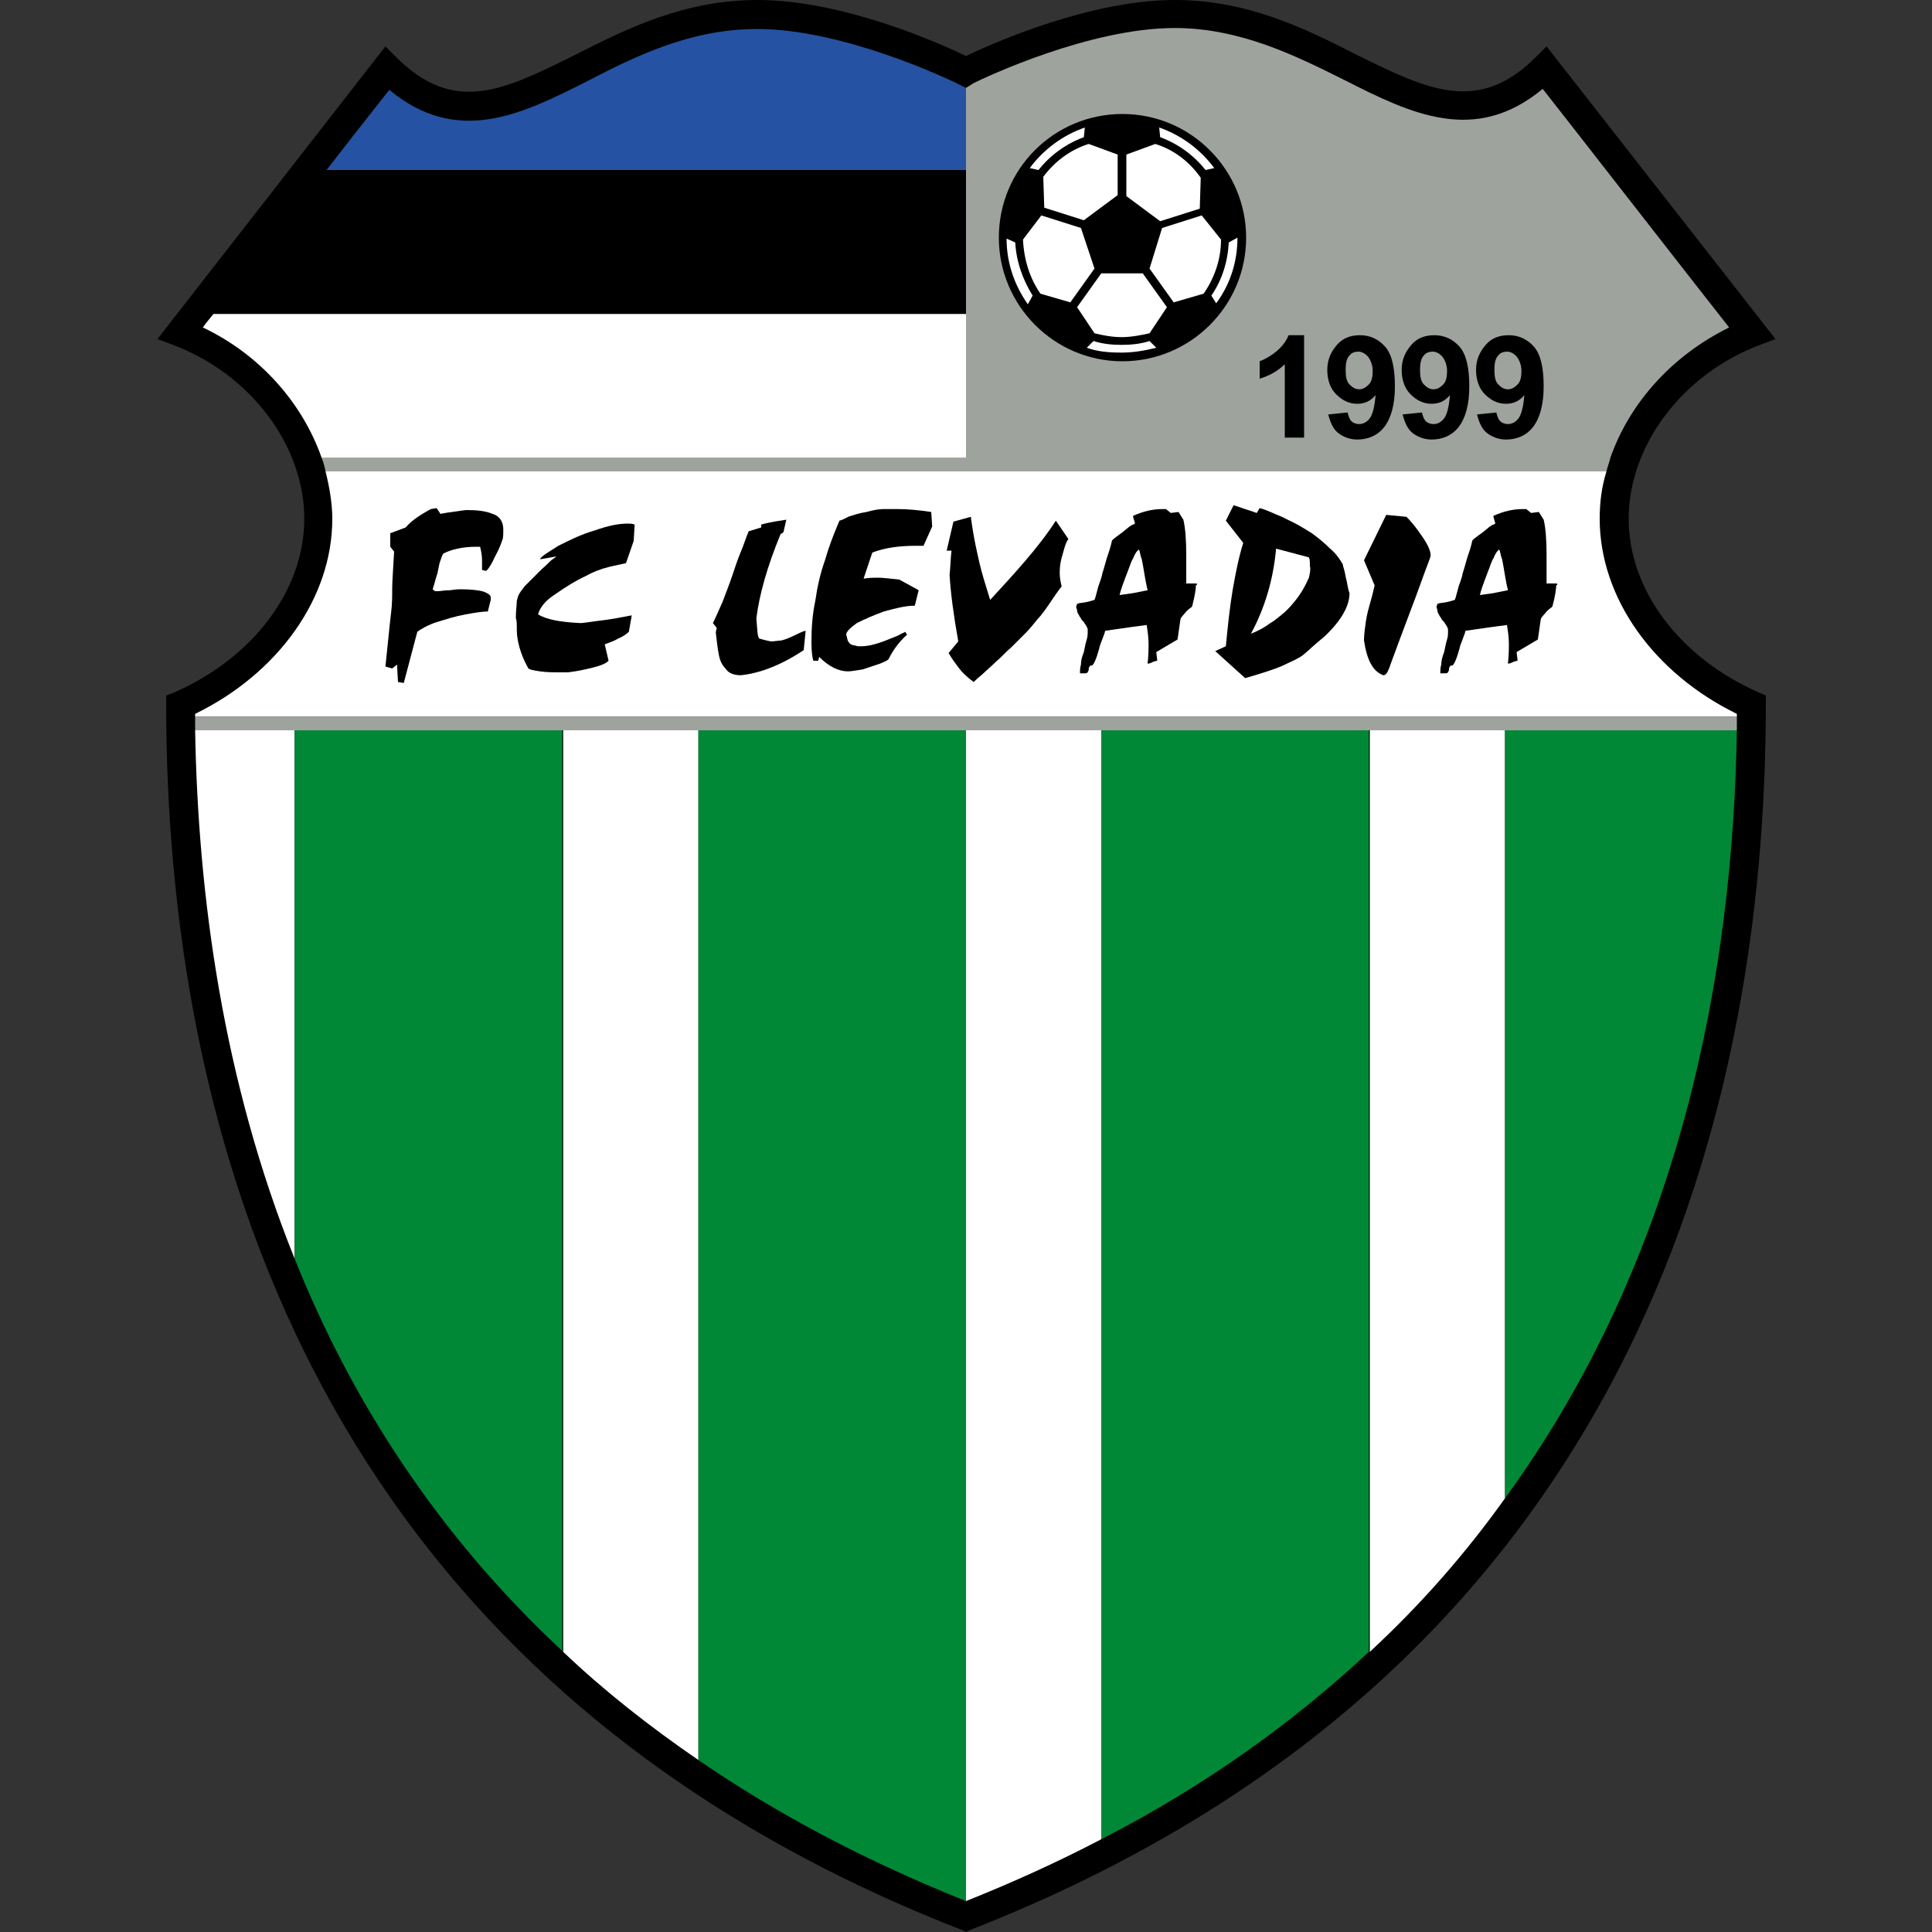<?xml version="1.0" encoding="utf-8"?>
<!-- Generator: Adobe Illustrator 21.1.0, SVG Export Plug-In . SVG Version: 6.00 Build 0)  -->
<svg version="1.1" id="Layer_1" xmlns="http://www.w3.org/2000/svg" xmlns:xlink="http://www.w3.org/1999/xlink" x="0px" y="0px"
	 viewBox="0 0 200 200" style="enable-background:new 0 0 200 200;" xml:space="preserve">
<rect x="0" y="0" width="200" height="200" fill="#333333" stroke="none"/>
<style type="text/css">
	.st0{fill:#9EA39E;}
	.st1{fill:#FFFFFF;}
	.st2{fill:#2552A2;}
	.st3{fill:#008837;}
</style>
<g id="_x3C_Group_x3E_">
	<path id="path5" d="M59.5,5.7c-7.3,3.6-12.5,6.3-18.6,0.1l-1-1L16.3,35.1l1.6,0.6c8,3,13.6,10.4,13.6,18c0,7.4-5.3,14.4-13.5,18
		L17.2,72v0.8c0,43.3,14.3,100.5,82.4,127l0.4,0.2l0.4-0.2c68.1-26.6,82.4-83.7,82.4-127V72l-0.7-0.3c-8.2-3.6-13.5-10.6-13.5-18
		c0-7.6,5.6-15,13.6-18l1.6-0.6L160.1,4.8l-1,1c-6,6.1-11.3,3.5-18.6-0.1C135.2,3,129.2,0,121.6,0l0,0c-8.7,0-18.7,4.4-21.6,5.8
		C97.1,4.4,87.2,0,78.4,0C70.8,0,64.8,3,59.5,5.7L59.5,5.7z"/>
	<path id="path7" class="st0" d="M159.7,9.2c-7,5.8-13.6,2.6-20.5-0.9c-5-2.5-10.8-5.4-17.6-5.4c-8.8,0-19.6,5.1-20.8,5.7L100,9.1
		v38.3H33.3c0.2,0.5,0.3,0.9,0.4,1.4h132.6c0.1-0.5,0.3-0.9,0.4-1.4c2-5.7,6.4-10.6,12.3-13.5C176.7,31,161.6,11.6,159.7,9.2
		L159.7,9.2z"/>
	<path id="path9" class="st1" d="M21,33.9c5.9,2.8,10.3,7.8,12.3,13.5H100V32.5H22.1C21.6,33.1,21.2,33.6,21,33.9L21,33.9z"/>
	<path id="path11" class="st2" d="M100,9.1l-0.8-0.4C98,8.1,87.2,3,78.4,3c-6.9,0-12.6,2.8-17.6,5.4c-6.9,3.5-13.5,6.7-20.5,0.9
		c-0.7,0.9-3.4,4.3-6.5,8.3H100V9.1L100,9.1z"/>
	<path id="path13" class="st1" d="M33.7,48.8c0.4,1.6,0.7,3.3,0.7,4.9c0,8.2-5.6,16-14.2,20.2c0,0.1,0,0.2,0,0.3h159.6
		c0-0.1,0-0.2,0-0.3c-8.6-4.2-14.2-12-14.2-20.2c0-1.7,0.2-3.3,0.7-4.9H33.7L33.7,48.8z"/>
	<path id="path15" class="st0" d="M20.2,75.6h159.6c0-0.5,0-0.9,0-1.4H20.2C20.2,74.7,20.2,75.1,20.2,75.6L20.2,75.6z"/>
	<path id="path17" class="st1" d="M100,75.6v121.2c5-2,9.6-4.1,14-6.4V75.6H100L100,75.6z"/>
	<path id="path19" class="st1" d="M141.8,75.6V171c5.4-5,10-10.3,14-15.9V75.6H141.8L141.8,75.6z"/>
	<path id="path21" class="st1" d="M20.2,75.6c0.3,17.2,2.9,36.3,10.3,54.7V75.6H20.2L20.2,75.6z"/>
	<path id="path23" class="st1" d="M58.3,75.6V171c4.2,4,8.9,7.7,14,11.2V75.6H58.3L58.3,75.6z"/>
	<path id="path25" class="st3" d="M114,75.6v114.8c10.9-5.6,20-12.2,27.7-19.4V75.6H114L114,75.6z"/>
	<path id="path27" class="st3" d="M155.8,75.6v79.5c18.2-25,23.6-54.4,24-79.5H155.8L155.8,75.6z"/>
	<path id="path29" class="st3" d="M30.5,75.6v54.7c5.8,14.5,14.7,28.5,27.7,40.6V75.6H30.5L30.5,75.6z"/>
	<path id="path31" class="st3" d="M100,75.6H72.3v106.6c8,5.5,17.2,10.4,27.7,14.6V75.6L100,75.6z"/>
	<path id="path33" d="M145.6,53.5c0.4,0.4,1,1.1,1.6,2c0.7,1,0.9,1.6,0.9,2c0,0.2-0.4,1.1-1,2.8c-0.6,1.7-1.7,4.5-3.2,8.6
		c0,0,0,0.1-0.2,0.5c-0.1,0.3-0.3,0.5-0.5,0.5c-1.1-0.4-1.7-1.6-2-3.6c0-0.6,0.1-1.3,0.2-2c0.1-0.7,0.3-1.4,0.5-2.1
		c0.2-0.7,0.3-1.2,0.4-1.6l-1.1-2.6l2.3-4.7L145.6,53.5L145.6,53.5z"/>
	<path id="path35" d="M139.3,59.7c-0.1-0.7-0.3-1.1-0.3-1.3c-0.3-0.5-0.7-1.1-1.3-1.6c-0.5-0.5-1.2-1.1-1.9-1.6
		c-0.8-0.5-1.6-1-2.5-1.4c-0.2-0.1-0.4-0.2-0.6-0.3c-0.8-0.3-1.5-0.7-2.3-0.9l-0.3,0.5l-2.4-0.8l-0.8,1.6l1.8,2.3
		c-0.5,1.6-0.8,3.2-1.1,4.9c-0.3,1.8-0.5,3.7-0.7,5.8l-1.1,0.5l3.1,2.8c1.7-0.5,3-0.9,3.9-1.3c0.8-0.4,1.6-0.7,2.1-1.1
		c0.5-0.4,1.2-1.1,2.2-1.9c1.8-1.7,2.6-3.2,2.6-4.5C139.5,60.9,139.5,60.4,139.3,59.7L139.3,59.7L139.3,59.7z M135.5,59.8
		c-0.4,0.9-0.9,1.8-1.6,2.6c-0.4,0.5-0.8,0.9-1.3,1.3c-0.4,0.3-0.7,0.6-1.1,0.8c-0.8,0.6-1.5,0.9-2,1.1c1.4-2.6,2.3-5.5,2.6-8.8
		l0.4,0.1l3,0.8c0.1,0.2,0.1,0.5,0.1,0.9C135.7,58.9,135.6,59.3,135.5,59.8L135.5,59.8z"/>
	<path id="path37" d="M123.8,60.4h-1v-3c0-1.5-0.1-2.8-0.3-3.6l-0.5-0.8l-0.8,0.1l-0.5-0.4h-0.4c-0.9,0-1.9,0.2-3,0.7c0,0,0,0,0,0
		l0,0.1l0.2,0.7c-0.1,0-0.1,0.1-0.2,0.1c-0.3,0.1-0.6,0.4-1.1,0.8c-0.7,0.5-1.1,0.8-1.1,0.9c0,0-0.1,0.6-0.5,1.7
		c-0.3,1.1-0.5,1.7-0.5,1.7c0,0.1-0.1,0.5-0.4,1.3c-0.2,0.7-0.3,1.2-0.4,1.4c0,0-0.3,0.1-0.7,0.2c-0.4,0.1-0.8,0.1-1.1,0.2
		c0,0,0,0.1-0.1,0.3c0,0.1,0.1,0.3,0.1,0.4c0,0.2,0.1,0.3,0.2,0.5c0.1,0.2,0.2,0.3,0.2,0.3c0,0.1,0.1,0.2,0.3,0.4
		c0.1,0.2,0.3,0.4,0.3,0.5c0.1,0.1,0.1,0.3,0.1,0.3c0,0.4,0,0.7-0.1,1c-0.1,0.3-0.2,0.8-0.3,1.3c-0.2,0.5-0.3,0.9-0.3,1.3
		c-0.1,0.3-0.1,0.6-0.1,0.9c0,0,0.1,0,0.2,0c0.1,0,0.2,0,0.3,0c0.1,0,0.2,0,0.3-0.1c0-0.1,0.1-0.1,0.1-0.3c0-0.1,0-0.2,0.1-0.3
		c0-0.1,0.1-0.1,0.2-0.1c0,0,0,0,0,0c0.2,0,0.5-0.7,0.8-1.8c0-0.1,0.1-0.4,0.3-0.9c0.2-0.5,0.3-0.8,0.3-0.9l2.8-0.4l1.5-0.2
		c0.1,0.6,0.2,1.3,0.2,2c0,0.4,0,1.1-0.1,2c0.2,0,0.4-0.1,0.6-0.2c0.3-0.1,0.4-0.1,0.4-0.1l-0.1-0.9l2.2-1.3l0.3-2.1
		c0.1-0.3,0.4-0.5,0.6-0.8c0.3-0.3,0.5-0.4,0.6-0.5c0.3-1.1,0.4-1.9,0.4-2.2C124,60.5,123.9,60.4,123.8,60.4L123.8,60.4L123.8,60.4z
		 M117.3,61.4l-1.4,0.2c0.1-0.5,0.4-1.3,0.9-2.6c0.2-0.5,0.3-0.9,0.5-1.2c0.2-0.5,0.4-0.8,0.6-0.9c0.1,0.1,0.1,0.5,0.3,1
		c0.1,0.5,0.2,1.1,0.3,1.7c0.1,0.6,0.2,1.1,0.3,1.5L117.3,61.4L117.3,61.4z"/>
	<path id="path39" d="M45.2,52.6l0.4,0.6c0,0,0.4-0.1,1.2-0.2c0.8-0.1,1.3-0.2,1.5-0.2c1.1,0,2,0.1,2.7,0.4c0.7,0.2,1.1,0.8,1.1,1.6
		c0,0.5,0,0.9-0.1,1.1c-0.1,0.3-0.3,0.9-0.8,1.8c-0.4,0.9-0.8,1.4-0.9,1.4L49.9,59c0-0.1,0-0.3,0-0.5c0-0.2,0-0.4,0-0.5
		c0-0.5-0.1-1-0.2-1.4c0,0-0.1,0-0.1,0c0,0-0.1,0-0.3,0c-1.5,0-2.6,0.3-3.4,0.7c-0.1,0.1-0.2,0.4-0.4,1c-0.1,0.5-0.2,0.9-0.2,1
		c-0.1,0.3-0.2,0.6-0.3,1c-0.1,0.4-0.2,0.6-0.2,0.7c0,0,0.1,0.1,0.1,0.1c0,0,0.1,0.1,0.2,0.1c0.1,0,0.1,0,0.2,0
		c0.3,0,0.7-0.1,1.3-0.1c0.6-0.1,1-0.1,1.1-0.1c1,0,1.8,0.1,2.2,0.2c0.4,0.1,0.7,0.3,0.8,0.4c0.1,0.1,0.1,0.2,0.1,0.3
		c0,0.1,0,0.1,0,0.2l-0.3,1.2c-0.5,0-1.2,0.1-2.3,0.3c-1.1,0.2-2,0.5-3,0.8c-0.9,0.3-1.6,0.7-2,1l-1.4,5.3l-0.6-0.1l-0.1-1.8
		l-0.5,0.4l-0.7-0.2c0.1-0.9,0.2-1.9,0.3-2.9c0.1-1,0.2-2,0.3-2.8c0.1-0.8,0.1-1.6,0.1-2.4c0-0.7,0.1-2,0.2-3.8l-0.4-0.5v-1.4
		l1.6-0.6c0.5-0.6,1.3-1.2,2.6-1.9L45.2,52.6L45.2,52.6z"/>
	<path id="path41" d="M65.6,56l-0.8,2.3c-0.4,0.1-1,0.2-1.8,0.4c-0.8,0.2-1.6,0.5-2.3,0.9c-1.1,0.5-2.2,1.2-3.2,1.9
		c-1.1,0.7-1.6,1.4-1.8,2.1c0.8,0.5,2.2,0.8,4.4,0.9c0.3,0,0.8-0.1,1.6-0.2c0.9-0.1,1.5-0.2,2.1-0.3c0.5-0.1,1.1-0.2,1.6-0.3
		l-0.3,1.7c-0.2,0.2-0.6,0.5-1.1,0.7c-0.5,0.3-0.9,0.4-1.4,0.6l0.4,1.7c-0.3,0.3-0.8,0.5-1.6,0.7c-0.8,0.2-1.7,0.4-2.6,0.5h-0.8
		c-0.7,0-1.4,0-2.1-0.1c-0.7-0.1-1.1-0.2-1.2-0.3c-0.4-0.7-0.7-1.4-0.9-2.1c-0.2-0.7-0.3-1.3-0.3-1.9c0-0.6,0-1-0.1-1.2
		c0-0.8,0.1-1.4,0.1-1.8c0.1-0.4,0.2-0.7,0.3-0.8c0.1-0.2,0.3-0.4,0.5-0.7c0.7-0.7,1.3-1.3,1.8-1.8c0.5-0.4,0.8-0.8,1.1-1
		c0.3-0.2,0.4-0.3,0.4-0.3l-1.7,0.3c0.1-0.3,0.8-0.7,1.9-1.4c1.2-0.6,2.4-1.2,3.8-1.6c1.4-0.5,2.5-0.7,3.4-0.7c0.2,0,0.4,0,0.7,0.1
		L65.6,56L65.6,56z"/>
	<path id="path43" d="M81.1,55.1l-0.3,0.2c-1.4,3.4-2.2,6.3-2.5,8.7c0.1,1.2,0.1,1.9,0.3,2.1c0.3,0.1,0.7,0.2,1.2,0.3
		c0.4,0,0.8-0.1,1.1-0.1c0.4-0.1,0.9-0.3,1.5-0.6c0.6-0.3,0.9-0.4,1-0.4l-0.2,2c-2.4,1.6-4.6,2.4-6.5,2.6c-0.7,0-1.3-0.2-1.6-0.7
		c-0.4-0.4-0.6-0.9-0.7-1.5c-0.1-0.5-0.2-1.3-0.3-2.2c0-0.2,0.1-0.4,0.1-0.5l-0.4-0.5c0.3-0.6,0.6-1.3,1-2.2c0.3-0.8,0.7-1.8,1-2.7
		c0.3-0.9,0.6-1.8,0.9-2.5c0.3-0.7,0.5-1.4,0.8-2.1l1.3-0.4l0-0.3c1.1-0.3,2-0.4,2.6-0.5L81.1,55.1L81.1,55.1z"/>
	<path id="path45" d="M96.5,54.5l-0.9,2h-0.8c-1.7,0-3.2,0.2-4.5,0.7l-0.9,2.7c0.6-0.1,1.1-0.1,1.5-0.1c0.5,0,1.2,0.1,2.2,0.2l2,1.1
		l-0.4,1.6c-1,0-2.1,0.3-3.2,0.6c-1.1,0.4-2,0.8-2.8,1.2c-0.7,0.5-1.1,0.9-1.1,1.2c0.1,0.3,0.1,0.5,0.2,0.7c0.1,0.1,0.2,0.3,0.3,0.3
		c0.1,0.1,0.4,0.1,0.7,0.2c0.1,0,0.3,0,0.4,0c0.8,0,1.8-0.3,3-0.8c0.5-0.2,0.8-0.3,1.1-0.5c0.3-0.1,0.4-0.2,0.4-0.2l0.2,0.3
		c-0.9,0.8-1.5,1.7-1.9,2.5c0,0.1-0.4,0.3-0.9,0.5c-0.6,0.2-1.2,0.4-1.8,0.6c-0.7,0.1-1.2,0.2-1.5,0.2c-1,0-2-0.5-3-1.5l-0.1,0.4
		h-0.5c-0.1-0.3-0.2-0.9-0.2-1.9c0-1.5,0.1-2.9,0.4-4.3c0.2-1.4,0.5-2.8,1-4.2c0.4-1.4,0.9-2.7,1.5-4.1c0,0,0.4-0.1,0.9-0.4
		c0.6-0.2,1.2-0.4,1.9-0.5c0.7-0.2,1.3-0.3,1.7-0.3H93c0.9,0,2.1,0.1,3.4,0.3L96.5,54.5L96.5,54.5z"/>
	<path id="path47" d="M100.5,53.5c0.3,2.3,0.7,3.9,0.9,4.8c0.2,0.9,0.6,2.2,1.1,3.8c1.2-1.3,2.4-2.6,3.6-4c1.2-1.4,2.3-2.8,3.2-4.2
		l1.3,1.9c-0.3,0.4-0.4,0.9-0.6,1.6c-0.2,0.6-0.3,1.2-0.3,1.9c0,0.5,0.1,1,0.2,1.4c0,0-0.4,0.5-1,1.4c-0.6,0.9-1.1,1.6-1.5,2
		c-0.4,0.5-0.8,1-1.2,1.4c-0.4,0.4-0.9,0.9-1.5,1.5c-0.6,0.5-1.1,1.1-1.6,1.5c-0.5,0.5-1,0.9-1.4,1.3c-0.5,0.4-0.8,0.7-0.9,0.8
		c-0.7-0.5-1.2-1-1.5-1.4c-0.3-0.4-0.7-0.9-1.1-1.6l1-1.2c-0.5-2.8-0.8-5.1-0.9-6.9c0.1-0.9,0.1-1.7,0.2-2.5L98,57l0.7-3L100.5,53.5
		L100.5,53.5z"/>
	<path id="path49" d="M161.1,60.4h-1v-3c0-1.5-0.1-2.8-0.3-3.6l-0.5-0.8l-0.8,0.1l-0.5-0.4h-0.4c-0.9,0-1.9,0.2-3,0.7c0,0,0,0,0,0
		l0,0.1l0.2,0.7c-0.1,0-0.1,0.1-0.2,0.1c-0.3,0.1-0.6,0.4-1.1,0.8c-0.7,0.5-1.1,0.8-1.1,0.9c0,0-0.1,0.6-0.5,1.7
		c-0.3,1.1-0.5,1.7-0.5,1.7c0,0.1-0.1,0.5-0.4,1.3c-0.2,0.7-0.3,1.2-0.4,1.4c0,0-0.3,0.1-0.7,0.2c-0.4,0.1-0.8,0.1-1.1,0.2
		c0,0,0,0.1-0.1,0.3c0,0.1,0.1,0.3,0.1,0.4c0,0.2,0.1,0.3,0.2,0.5c0.1,0.2,0.2,0.3,0.2,0.3c0,0.1,0.1,0.2,0.3,0.4
		c0.1,0.2,0.3,0.4,0.3,0.5c0.1,0.1,0.1,0.3,0.1,0.3c0,0.4,0,0.7-0.1,1c-0.1,0.3-0.2,0.8-0.3,1.3c-0.2,0.5-0.3,0.9-0.3,1.3
		c-0.1,0.3-0.1,0.6-0.1,0.9c0,0,0.1,0,0.2,0c0.1,0,0.2,0,0.3,0c0.1,0,0.2,0,0.3-0.1c0-0.1,0.1-0.1,0.1-0.3c0-0.1,0-0.2,0.1-0.3
		c0-0.1,0.1-0.1,0.2-0.1c0,0,0,0,0,0c0.2,0,0.5-0.7,0.8-1.8c0-0.1,0.1-0.4,0.3-0.9c0.2-0.5,0.3-0.8,0.3-0.9l2.8-0.4l1.5-0.2
		c0.1,0.6,0.2,1.3,0.2,2c0,0.4,0,1.1-0.1,2c0.2,0,0.4-0.1,0.6-0.2c0.3-0.1,0.4-0.1,0.4-0.1l-0.1-0.9l2.2-1.3l0.3-2.1
		c0.1-0.3,0.4-0.5,0.6-0.8c0.3-0.3,0.5-0.4,0.6-0.5c0.3-1.1,0.4-1.9,0.4-2.2C161.3,60.5,161.2,60.4,161.1,60.4L161.1,60.4
		L161.1,60.4z M154.6,61.4l-1.4,0.2c0.1-0.5,0.4-1.3,0.9-2.6c0.2-0.5,0.3-0.9,0.5-1.2c0.2-0.5,0.4-0.8,0.6-0.9
		c0.1,0.1,0.1,0.5,0.3,1c0.1,0.5,0.2,1.1,0.3,1.7c0.1,0.6,0.2,1.1,0.3,1.5L154.6,61.4L154.6,61.4z"/>
	<path id="path51" d="M135,45.3h-2v-7.6c-0.7,0.7-1.6,1.2-2.6,1.5v-1.8c0.5-0.2,1.1-0.5,1.7-1c0.6-0.5,1-1,1.3-1.7h1.6L135,45.3
		L135,45.3z"/>
	<path id="path53" d="M141.7,39.8c-0.3,0.3-0.6,0.5-1,0.5c-0.4,0-0.7-0.2-1-0.5c-0.3-0.3-0.4-0.8-0.4-1.5c0-0.7,0.1-1.2,0.4-1.5
		c0.2-0.3,0.6-0.4,0.9-0.4c0.4,0,0.7,0.2,1,0.5c0.3,0.4,0.5,0.9,0.5,1.5C142.1,39,142,39.5,141.7,39.8L141.7,39.8L141.7,39.8z
		 M138.5,44.8c0.5,0.4,1.2,0.7,2,0.7c1.1,0,2.1-0.4,2.8-1.3c0.7-0.9,1.1-2.3,1.1-4.2c0-1.9-0.3-3.3-1-4.1c-0.7-0.8-1.6-1.2-2.6-1.2
		c-1,0-1.8,0.3-2.4,1c-0.6,0.7-1,1.5-1,2.6c0,1,0.3,1.9,0.9,2.5c0.6,0.6,1.3,1,2.2,1c0.8,0,1.4-0.3,1.9-0.9c-0.1,1.2-0.3,2-0.6,2.4
		c-0.3,0.4-0.7,0.6-1.1,0.6c-0.3,0-0.6-0.1-0.8-0.3c-0.2-0.2-0.3-0.5-0.4-0.9l-2,0.2C137.7,43.7,138,44.4,138.5,44.8L138.5,44.8z"/>
	<path id="path55" d="M149.4,39.8c-0.3,0.3-0.6,0.5-1,0.5c-0.4,0-0.7-0.2-1-0.5c-0.3-0.3-0.4-0.8-0.4-1.5c0-0.7,0.1-1.2,0.4-1.5
		c0.2-0.3,0.6-0.4,0.9-0.4c0.4,0,0.7,0.2,1,0.5c0.3,0.4,0.5,0.9,0.5,1.5C149.8,39,149.7,39.5,149.4,39.8L149.4,39.8L149.4,39.8z
		 M146.2,44.8c0.5,0.4,1.2,0.7,2,0.7c1.1,0,2.1-0.4,2.8-1.3c0.7-0.9,1.1-2.3,1.1-4.2c0-1.9-0.3-3.3-1-4.1c-0.7-0.8-1.6-1.2-2.6-1.2
		c-1,0-1.8,0.3-2.4,1c-0.6,0.7-1,1.5-1,2.6c0,1,0.3,1.9,0.9,2.5c0.6,0.6,1.3,1,2.2,1c0.8,0,1.4-0.3,1.9-0.9c-0.1,1.2-0.3,2-0.6,2.4
		c-0.3,0.4-0.7,0.6-1.1,0.6c-0.3,0-0.6-0.1-0.8-0.3c-0.2-0.2-0.3-0.5-0.4-0.9l-2,0.2C145.4,43.7,145.7,44.4,146.2,44.8L146.2,44.8z"
		/>
	<path id="path57" d="M157.1,39.8c-0.3,0.3-0.6,0.5-1,0.5c-0.4,0-0.7-0.2-1-0.5c-0.3-0.3-0.4-0.8-0.4-1.5c0-0.7,0.1-1.2,0.4-1.5
		c0.2-0.3,0.6-0.4,0.9-0.4c0.4,0,0.7,0.2,1,0.5c0.3,0.4,0.5,0.9,0.5,1.5C157.5,39,157.4,39.5,157.1,39.8L157.1,39.8L157.1,39.8z
		 M153.9,44.8c0.5,0.4,1.2,0.7,2,0.7c1.1,0,2.1-0.4,2.8-1.3c0.7-0.9,1.1-2.3,1.1-4.2c0-1.9-0.3-3.3-1-4.1c-0.7-0.8-1.6-1.2-2.6-1.2
		c-1,0-1.8,0.3-2.4,1c-0.6,0.7-1,1.5-1,2.6c0,1,0.3,1.9,0.9,2.5c0.6,0.6,1.3,1,2.2,1c0.8,0,1.4-0.3,1.9-0.9c-0.1,1.2-0.3,2-0.6,2.4
		c-0.3,0.4-0.7,0.6-1.1,0.6c-0.3,0-0.6-0.1-0.8-0.3c-0.2-0.2-0.3-0.5-0.4-0.9l-2,0.2C153.1,43.7,153.4,44.4,153.9,44.8L153.9,44.8z"
		/>
	<path id="path59" d="M103.4,24.6c0,7,5.7,12.8,12.8,12.8c7,0,12.8-5.7,12.8-12.8c0-7-5.7-12.8-12.8-12.8
		C109.1,11.8,103.4,17.5,103.4,24.6L103.4,24.6z"/>
	<path id="path61" class="st1" d="M119.6,14.9l-3,1.1v4.3l3.5,2.6l4.1-1.3l0.1-3.2C123.1,16.7,121.5,15.5,119.6,14.9L119.6,14.9z"/>
	<path id="path63" class="st1" d="M108,18.3l0.1,3.2l4.1,1.3l3.5-2.6V16l-3-1.1C110.8,15.5,109.2,16.7,108,18.3L108,18.3z"/>
	<path id="path65" class="st1" d="M105.9,24.8c0.1,2.1,0.7,4,1.8,5.6l3.1,0.9l2.5-3.5l-1.4-4.2l-4.1-1.3L105.9,24.8L105.9,24.8z"/>
	<path id="path67" class="st1" d="M106.9,30.6c-1-1.6-1.7-3.5-1.8-5.5l-0.9-0.4c0,2.5,0.8,4.8,2.2,6.8L106.9,30.6L106.9,30.6z"/>
	<path id="path69" class="st1" d="M119,27.8l2.5,3.5l3.1-0.9c1.1-1.6,1.8-3.5,1.8-5.6l-2-2.5l-4.1,1.3L119,27.8L119,27.8z"/>
	<path id="path71" class="st1" d="M107.5,17.6c1.2-1.5,2.8-2.7,4.7-3.4l0.1-1c-2.3,0.8-4.3,2.3-5.7,4.2L107.5,17.6L107.5,17.6z"/>
	<path id="path73" class="st1" d="M120.1,14.2c1.9,0.7,3.5,1.9,4.7,3.4l0.9-0.2c-1.4-1.9-3.4-3.4-5.7-4.2L120.1,14.2L120.1,14.2z"/>
	<path id="path75" class="st1" d="M116.1,34.9c1,0,2-0.2,2.9-0.4l1.8-2.7l-2.5-3.5H114l-2.5,3.5l1.8,2.7
		C114.1,34.7,115.1,34.9,116.1,34.9L116.1,34.9z"/>
	<path id="path77" class="st1" d="M119,35.3c-0.9,0.3-1.9,0.4-2.9,0.4c-1,0-2-0.1-2.9-0.4l-0.7,0.7c1.1,0.4,2.3,0.5,3.6,0.5
		c1.2,0,2.4-0.2,3.6-0.5L119,35.3L119,35.3z"/>
	<path id="path79" class="st1" d="M127.2,25.1c-0.1,2-0.7,3.9-1.8,5.5l0.5,0.8c1.4-1.9,2.2-4.2,2.2-6.8L127.2,25.1L127.2,25.1z"/>
</g>
</svg>
